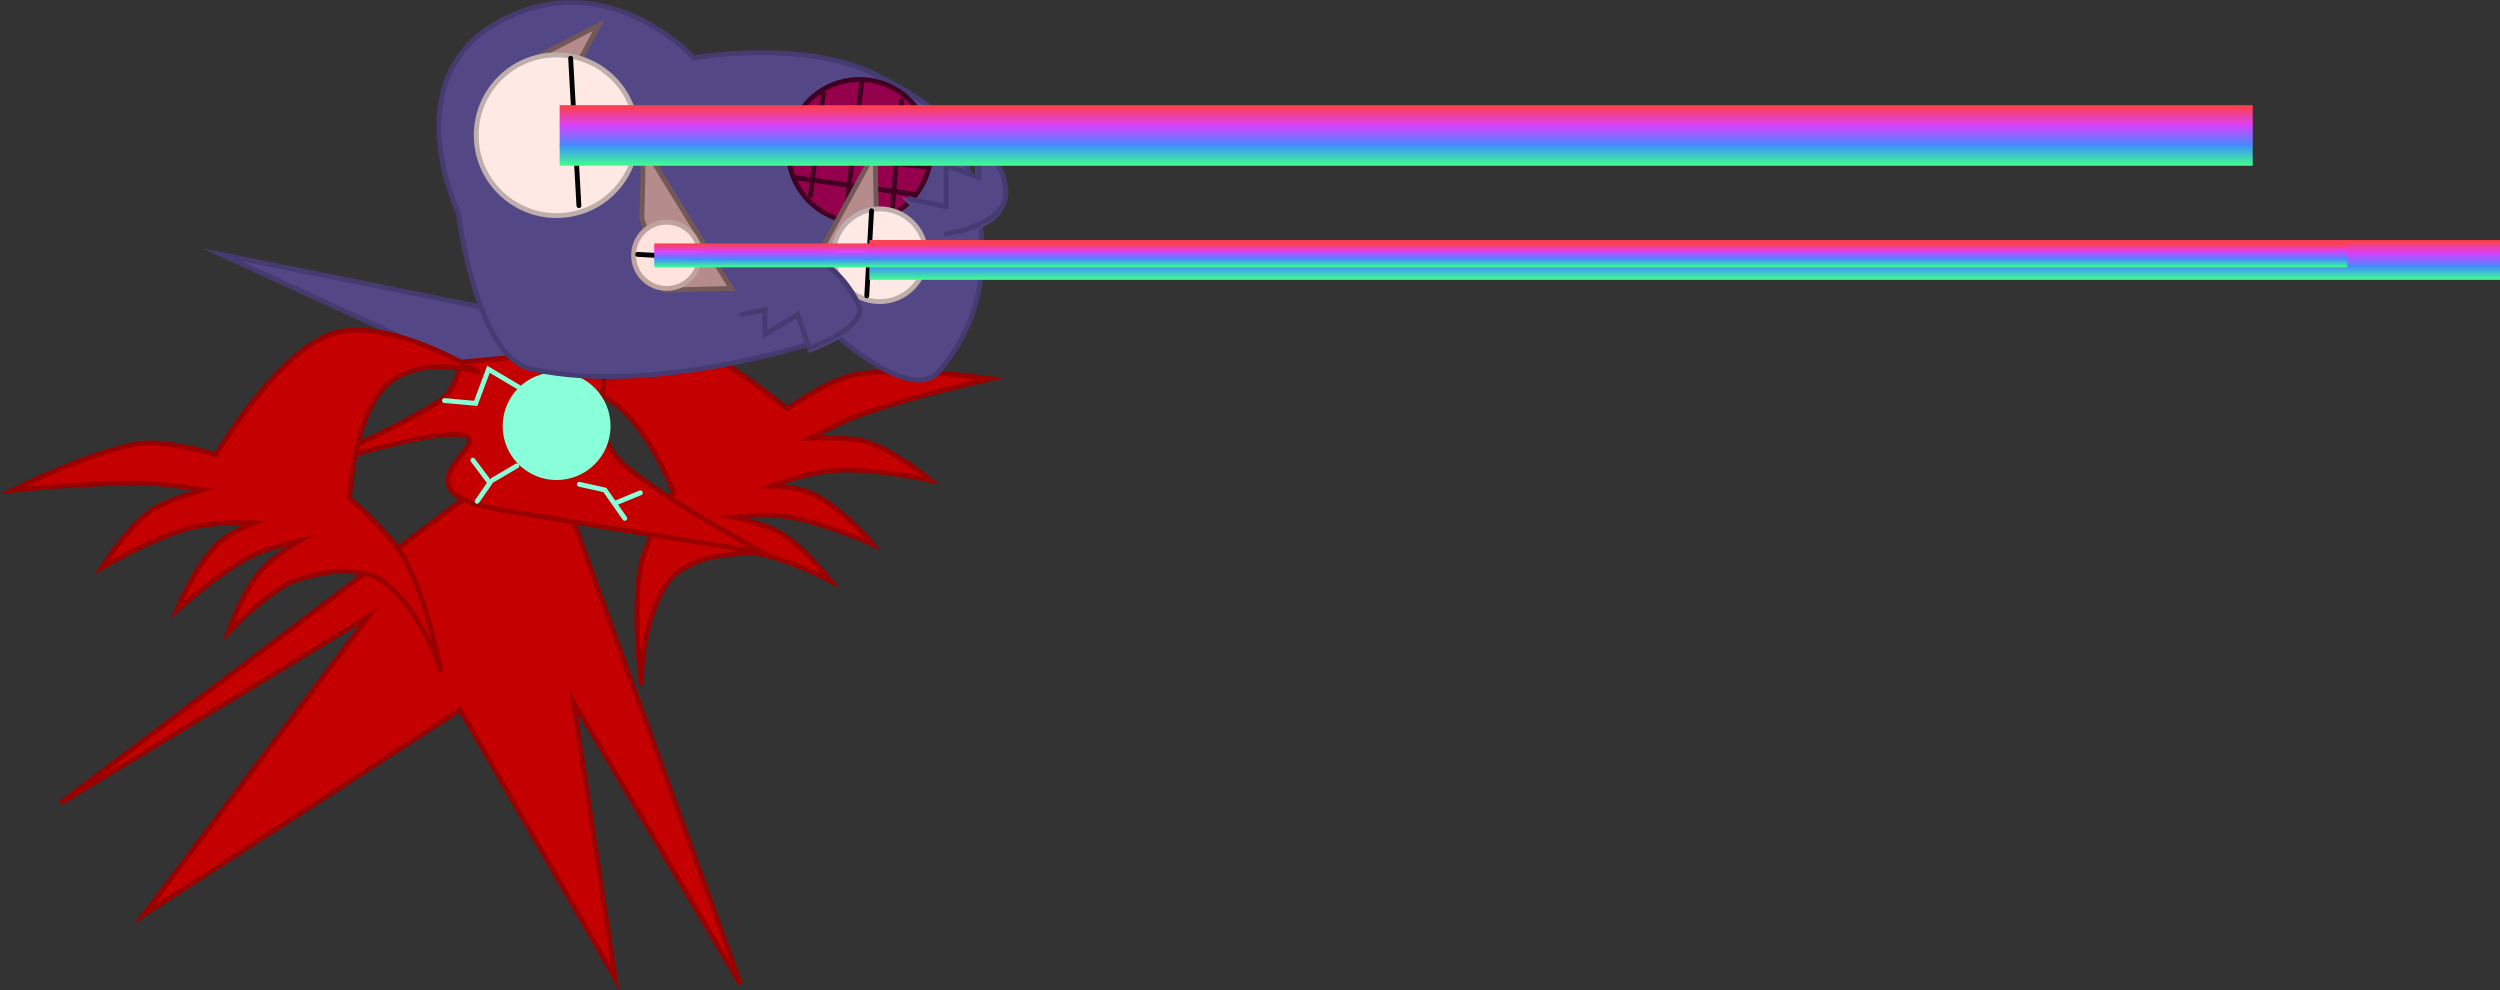 <svg version="1.1" xmlns="http://www.w3.org/2000/svg" xmlns:xlink="http://www.w3.org/1999/xlink" width="1283.992" height="508.592" viewBox="0,0,1283.992,508.592"><rect x="0" y="0" width="1283.992" height="508.592" fill="#333333" stroke="none"/><defs><linearGradient x1="680.908" y1="106.169" x2="680.908" y2="116.901" gradientUnits="userSpaceOnUse" id="color-1"><stop offset="0" stop-color="#ff4040"/><stop offset="1" stop-color="#d940ff"/></linearGradient><linearGradient x1="680.908" y1="116.365" x2="680.908" y2="127.097" gradientUnits="userSpaceOnUse" id="color-2"><stop offset="0" stop-color="#d940ff"/><stop offset="1" stop-color="#408cff"/></linearGradient><linearGradient x1="680.908" y1="126.56" x2="680.908" y2="137.292" gradientUnits="userSpaceOnUse" id="color-3"><stop offset="0" stop-color="#408cff"/><stop offset="1" stop-color="#40ff8d"/></linearGradient><linearGradient x1="823.947" y1="175.439" x2="823.947" y2="182.488" gradientUnits="userSpaceOnUse" id="color-4"><stop offset="0" stop-color="#ff4040"/><stop offset="1" stop-color="#d940ff"/></linearGradient><linearGradient x1="823.947" y1="182.135" x2="823.947" y2="189.184" gradientUnits="userSpaceOnUse" id="color-5"><stop offset="0" stop-color="#d940ff"/><stop offset="1" stop-color="#408cff"/></linearGradient><linearGradient x1="823.947" y1="188.831" x2="823.947" y2="195.88" gradientUnits="userSpaceOnUse" id="color-6"><stop offset="0" stop-color="#408cff"/><stop offset="1" stop-color="#40ff8d"/></linearGradient><linearGradient x1="729.492" y1="177.188" x2="729.492" y2="181.416" gradientUnits="userSpaceOnUse" id="color-7"><stop offset="0" stop-color="#ff4040"/><stop offset="1" stop-color="#d940ff"/></linearGradient><linearGradient x1="729.492" y1="181.204" x2="729.492" y2="185.432" gradientUnits="userSpaceOnUse" id="color-8"><stop offset="0" stop-color="#d940ff"/><stop offset="1" stop-color="#408cff"/></linearGradient><linearGradient x1="729.492" y1="185.221" x2="729.492" y2="189.448" gradientUnits="userSpaceOnUse" id="color-9"><stop offset="0" stop-color="#408cff"/><stop offset="1" stop-color="#40ff8d"/></linearGradient></defs><g transform="translate(41.301,-52.156)"><g data-paper-data="{&quot;isPaintingLayer&quot;:true}" fill-rule="nonzero" stroke-linejoin="miter" stroke-miterlimit="10" stroke-dasharray="" stroke-dashoffset="0" style="mix-blend-mode: normal"><path d="M271.669,210.877l157.494,-31.753l-171.465,78.747z" data-paper-data="{&quot;index&quot;:null}" fill="#534786" stroke="#453b70" stroke-width="2.5" stroke-linecap="round"/><path d="M221.681,264.192c0,0 34.482,-41.687 64.557,-42.1c30.075,-0.413 76.591,40.162 76.591,40.162c0,0 21.81,-15.788 36.705,-18.001c25.964,-3.857 67.991,2.446 67.991,2.446c0,0 -42.881,9.38 -68.671,19.117c-8.597,3.246 -24.039,11.357 -24.039,11.357c0,0 20.2,-0.679 27.961,1.623c15.625,4.635 33.798,19.989 33.798,19.989c0,0 -28.346,-6.26 -48.8,-5.081c-14.659,0.845 -32.687,8.012 -32.687,8.012c0,0 12.314,0.152 20.987,4.129c14.886,6.827 30.894,25.811 30.894,25.811c0,0 -25.091,-10.864 -43.078,-14.057c-11.628,-2.064 -28.158,0.165 -28.158,0.165c0,0 15.351,3.132 24.153,8.377c12.341,7.353 25.373,24.325 25.373,24.325c0,0 -20.641,-10.76 -36.427,-13.754c-8.685,-1.647 -26.275,1.861 -26.275,1.861c0,0 -15.314,4.272 -20.954,12.557c-14.414,21.175 -13.479,53.161 -13.479,53.161c0,0 -4.734,-35.799 -0.65,-60.162c2.403,-14.333 17.27,-38.992 17.27,-38.992c0,0 -14.534,-38.539 -35.773,-49.009c-21.239,-10.47 -47.292,8.062 -47.292,8.062z" data-paper-data="{&quot;index&quot;:null,&quot;origRot&quot;:0}" fill="#c40000" stroke="#990000" stroke-width="2.5" stroke-linecap="round"/><path d="M239.907,282.871l99.017,274.594l-85.747,-144.953l21.437,141.89l-79.622,-137.807l-162.306,105.142l115.35,-153.119l-158.223,95.955l204.159,-154.14z" fill="#c40000" stroke="#990000" stroke-width="2.5" stroke-linecap="round"/><path d="M244.12,261.731l-171.465,-78.747l157.494,31.753z" fill="#534786" stroke="#453b70" stroke-width="2.5" stroke-linecap="round"/><g stroke-width="2.5"><path d="M273.009,230.893c0,0 -15.142,41.877 5.833,59.789c20.975,17.913 71.456,45.207 71.456,45.207c0,0 -73.843,-11.613 -134.161,-21.874c-60.319,-10.262 1.152,-36.415 -21.145,-38.644c-22.297,-2.23 -91.142,21.874 -91.142,21.874c0,0 54.641,-22.312 80.28,-38.926c9.93,-6.435 10.863,-20.134 10.863,-20.134z" data-paper-data="{&quot;origPos&quot;:null}" fill="#c40000" stroke="#990000" stroke-linecap="round"/><path d="M216.866,270.995c0,-15.302 12.405,-27.707 27.707,-27.707c15.302,0 27.707,12.405 27.707,27.707c0,15.302 -12.405,27.707 -27.707,27.707c-15.302,0 -27.707,-12.405 -27.707,-27.707z" data-paper-data="{&quot;origPos&quot;:null}" fill="#88ffd9" stroke="none" stroke-linecap="butt"/><path d="M186.971,257.871l16.041,1.458l6.562,-17.499l16.041,9.479" fill="none" stroke="#88ffd9" stroke-linecap="round"/><path d="M201.554,288.495l8.75,11.666l-6.562,9.479" fill="none" stroke="#88ffd9" stroke-linecap="round"/><path d="M224.157,291.411l-12.395,7.291" fill="none" stroke="#88ffd9" stroke-linecap="round"/><path d="M256.239,300.89l13.125,2.917l10.208,14.583" fill="none" stroke="#88ffd9" stroke-linecap="round"/><path d="M287.592,305.265l-12.395,5.104" fill="none" stroke="#88ffd9" stroke-linecap="round"/></g><g stroke-width="2.5"><path d="M314.998,81.843c0,0 56.039,-9.739 92.402,8.214c36.364,17.952 44.453,27.676 52.247,63.198c7.794,35.523 2.804,64.045 -18.709,89.664c-13.962,16.627 -52.475,-18.48 -52.475,-18.48c0,0 -90.73,32.165 -157.198,17.112c-28.145,-6.374 -37.189,-80.082 -37.189,-80.082c0,0 -33.35,-69.187 21.675,-98.562c55.143,-29.439 99.247,18.937 99.247,18.937z" data-paper-data="{&quot;origPos&quot;:null}" fill="#534786" stroke="#453b70" stroke-linecap="round"/><g data-paper-data="{&quot;origPos&quot;:null}" fill="#94004c" stroke="#410022"><path d="M363.562,129.617c0,-20.229 16.399,-36.628 36.628,-36.628c20.229,0 36.628,16.399 36.628,36.628c0,20.229 -16.399,36.629 -36.628,36.629c-20.229,0 -36.628,-16.399 -36.628,-36.629z" stroke-linecap="butt"/><path d="M381.576,100.194l-6.605,52.241" stroke-linecap="round"/><path d="M401.392,93.589l-8.407,69.054" stroke-linecap="round"/><path d="M421.808,103.797l-4.804,55.843" stroke-linecap="round"/><path d="M433.817,121.811l-67.252,-6.005" stroke-linecap="round"/><path d="M364.163,130.218l71.456,7.806" stroke-linecap="round"/><path d="M427.812,151.835l-60.647,-8.407" data-paper-data="{&quot;origPos&quot;:null}" stroke-linecap="round"/></g><path d="M223.703,87.159l42.533,-22.117l-11.909,22.117z" data-paper-data="{&quot;origPos&quot;:null}" fill="#b58b8b" stroke="#735858" stroke-linecap="round"/><path d="M203.288,121.611c0,-22.786 18.471,-41.257 41.257,-41.257c22.786,0 41.257,18.471 41.257,41.257c0,22.786 -18.471,41.257 -41.257,41.257c-22.786,0 -41.257,-18.471 -41.257,-41.257z" data-paper-data="{&quot;origPos&quot;:null}" fill="#ffe9e5" stroke="#bfafac" stroke-linecap="butt"/><path d="M256.029,157.764l-4.253,-75.709" fill="#ffe3de" stroke="#000000" stroke-linecap="round"/><path d="M288.354,164.569l0.851,-37.429l45.085,73.157l-34.027,0.851z" data-paper-data="{&quot;origPos&quot;:null}" fill="#b58b8b" stroke="#735858" stroke-linecap="round"/><path d="M284.1,183.284c0,-9.396 7.617,-17.013 17.013,-17.013c9.396,0 17.013,7.617 17.013,17.013c0,9.396 -7.617,17.013 -17.013,17.013c-9.396,0 -17.013,-7.617 -17.013,-17.013z" data-paper-data="{&quot;origPos&quot;:null}" fill="#ffe3de" stroke="#bfa39e" stroke-linecap="butt"/><path d="M286.205,182.802l31.22,1.754" data-paper-data="{&quot;origPos&quot;:null}" fill="#ffe3de" stroke="#000000" stroke-linecap="round"/><path d="M397.038,203.9l-23.819,-10.208l34.877,-63.8l0.851,37.429z" data-paper-data="{&quot;origPos&quot;:null,&quot;index&quot;:null}" fill="#b58b8b" stroke="#735858" stroke-linecap="round"/><path d="M410.499,207.053c-13.155,0 -23.819,-10.664 -23.819,-23.819c0,-13.155 10.664,-23.819 23.819,-23.819c13.155,0 23.819,10.664 23.819,23.819c0,13.155 -10.664,23.819 -23.819,23.819z" data-paper-data="{&quot;origPos&quot;:null}" fill="#ffe9e5" stroke="#bfafac" stroke-linecap="butt"/><path d="M403.869,204.106l2.456,-43.708" fill="#ffe9e5" stroke="#000000" stroke-linecap="round"/><path d="M362.962,181.257c0,0 23.586,-0.652 37.229,28.222c5.24,11.091 -25.22,22.217 -25.22,22.217l-6.005,-17.414l-16.813,10.208v-12.61l-12.009,2.402z" data-paper-data="{&quot;origPos&quot;:null}" fill="#534786" stroke="#534786" stroke-linecap="round"/><path d="M362.361,180.657c0,0 23.586,-0.652 37.229,28.222c5.24,11.091 -25.22,22.217 -25.22,22.217l-6.005,-17.414l-16.813,10.208v-12.61l-12.009,2.402" data-paper-data="{&quot;origPos&quot;:null}" fill="none" stroke="#453b70" stroke-linecap="round"/><path d="M425.41,155.437l18.614,4.203v-21.617l16.813,6.605v-21.617c0,0 17.669,20.25 13.21,33.626c-4.459,13.376 -30.023,16.813 -30.023,16.813z" data-paper-data="{&quot;origPos&quot;:null}" fill="#534786" stroke="#534786" stroke-linecap="round"/><path d="M426.011,154.236l18.614,4.203v-21.617l16.813,6.605v-21.617c0,0 17.669,20.25 13.21,33.626c-4.459,13.376 -30.023,16.813 -30.023,16.813" data-paper-data="{&quot;origPos&quot;:null}" fill="none" stroke="#453b70" stroke-linecap="round"/></g><path d="M204.168,243.102c0,0 -30.562,-9.387 -47.425,7.238c-16.863,16.625 -18.524,57.78 -18.524,57.78c0,0 21.875,18.724 28.668,31.571c11.547,21.838 18.325,57.307 18.325,57.307c0,0 -9.183,-30.653 -29.531,-46.213c-7.961,-6.088 -23.842,-5.322 -23.842,-5.322c0,0 -17.8,2.208 -25.525,6.506c-14.04,7.812 -30.244,24.523 -30.244,24.523c0,0 7.026,-20.212 16.424,-31.076c6.703,-7.749 20.288,-15.555 20.288,-15.555c0,0 -16.391,3.089 -26.778,8.709c-16.067,8.694 -36.461,26.905 -36.461,26.905c0,0 9.217,-23.059 21.197,-34.225c6.979,-6.506 18.619,-10.527 18.619,-10.527c0,0 -19.368,-1.126 -33.548,2.687c-19.785,5.321 -44.718,20.187 -44.718,20.187c0,0 12.415,-20.295 25.786,-29.614c6.642,-4.629 26.028,-10.344 26.028,-10.344c0,0 -17.211,-2.837 -26.392,-3.212c-27.544,-1.122 -71.198,3.475 -71.198,3.475c0,0 37.905,-19.215 63.764,-23.729c14.834,-2.589 40.506,5.529 40.506,5.529c0,0 31.375,-53.157 60.051,-62.234c28.676,-9.077 74.529,19.634 74.529,19.634z" data-paper-data="{&quot;origRot&quot;:0}" fill="#c40000" stroke="#990000" stroke-width="2.5" stroke-linecap="round"/><g stroke="none" stroke-width="0" stroke-linecap="butt"><path d="M246.13,116.901v-10.732h869.556v10.732z" fill="url(#color-1)"/><path d="M246.13,127.097v-10.732h869.556v10.732z" fill="url(#color-2)"/><path d="M246.13,137.292v-10.732h869.556v10.732z" fill="url(#color-3)"/></g><g stroke="none" stroke-width="0" stroke-linecap="butt"><path d="M405.202,182.488v-7.048h837.49v7.048z" fill="url(#color-4)"/><path d="M405.202,189.184v-7.048h837.49v7.048z" fill="url(#color-5)"/><path d="M405.202,195.88v-7.048h837.49v7.048z" fill="url(#color-6)"/></g><g stroke="none" stroke-width="0" stroke-linecap="butt"><path d="M294.714,181.416v-4.228h869.556v4.228z" fill="url(#color-7)"/><path d="M294.714,185.432v-4.228h869.556v4.228z" fill="url(#color-8)"/><path d="M294.714,189.448v-4.228h869.556v4.228z" fill="url(#color-9)"/></g></g></g></svg>